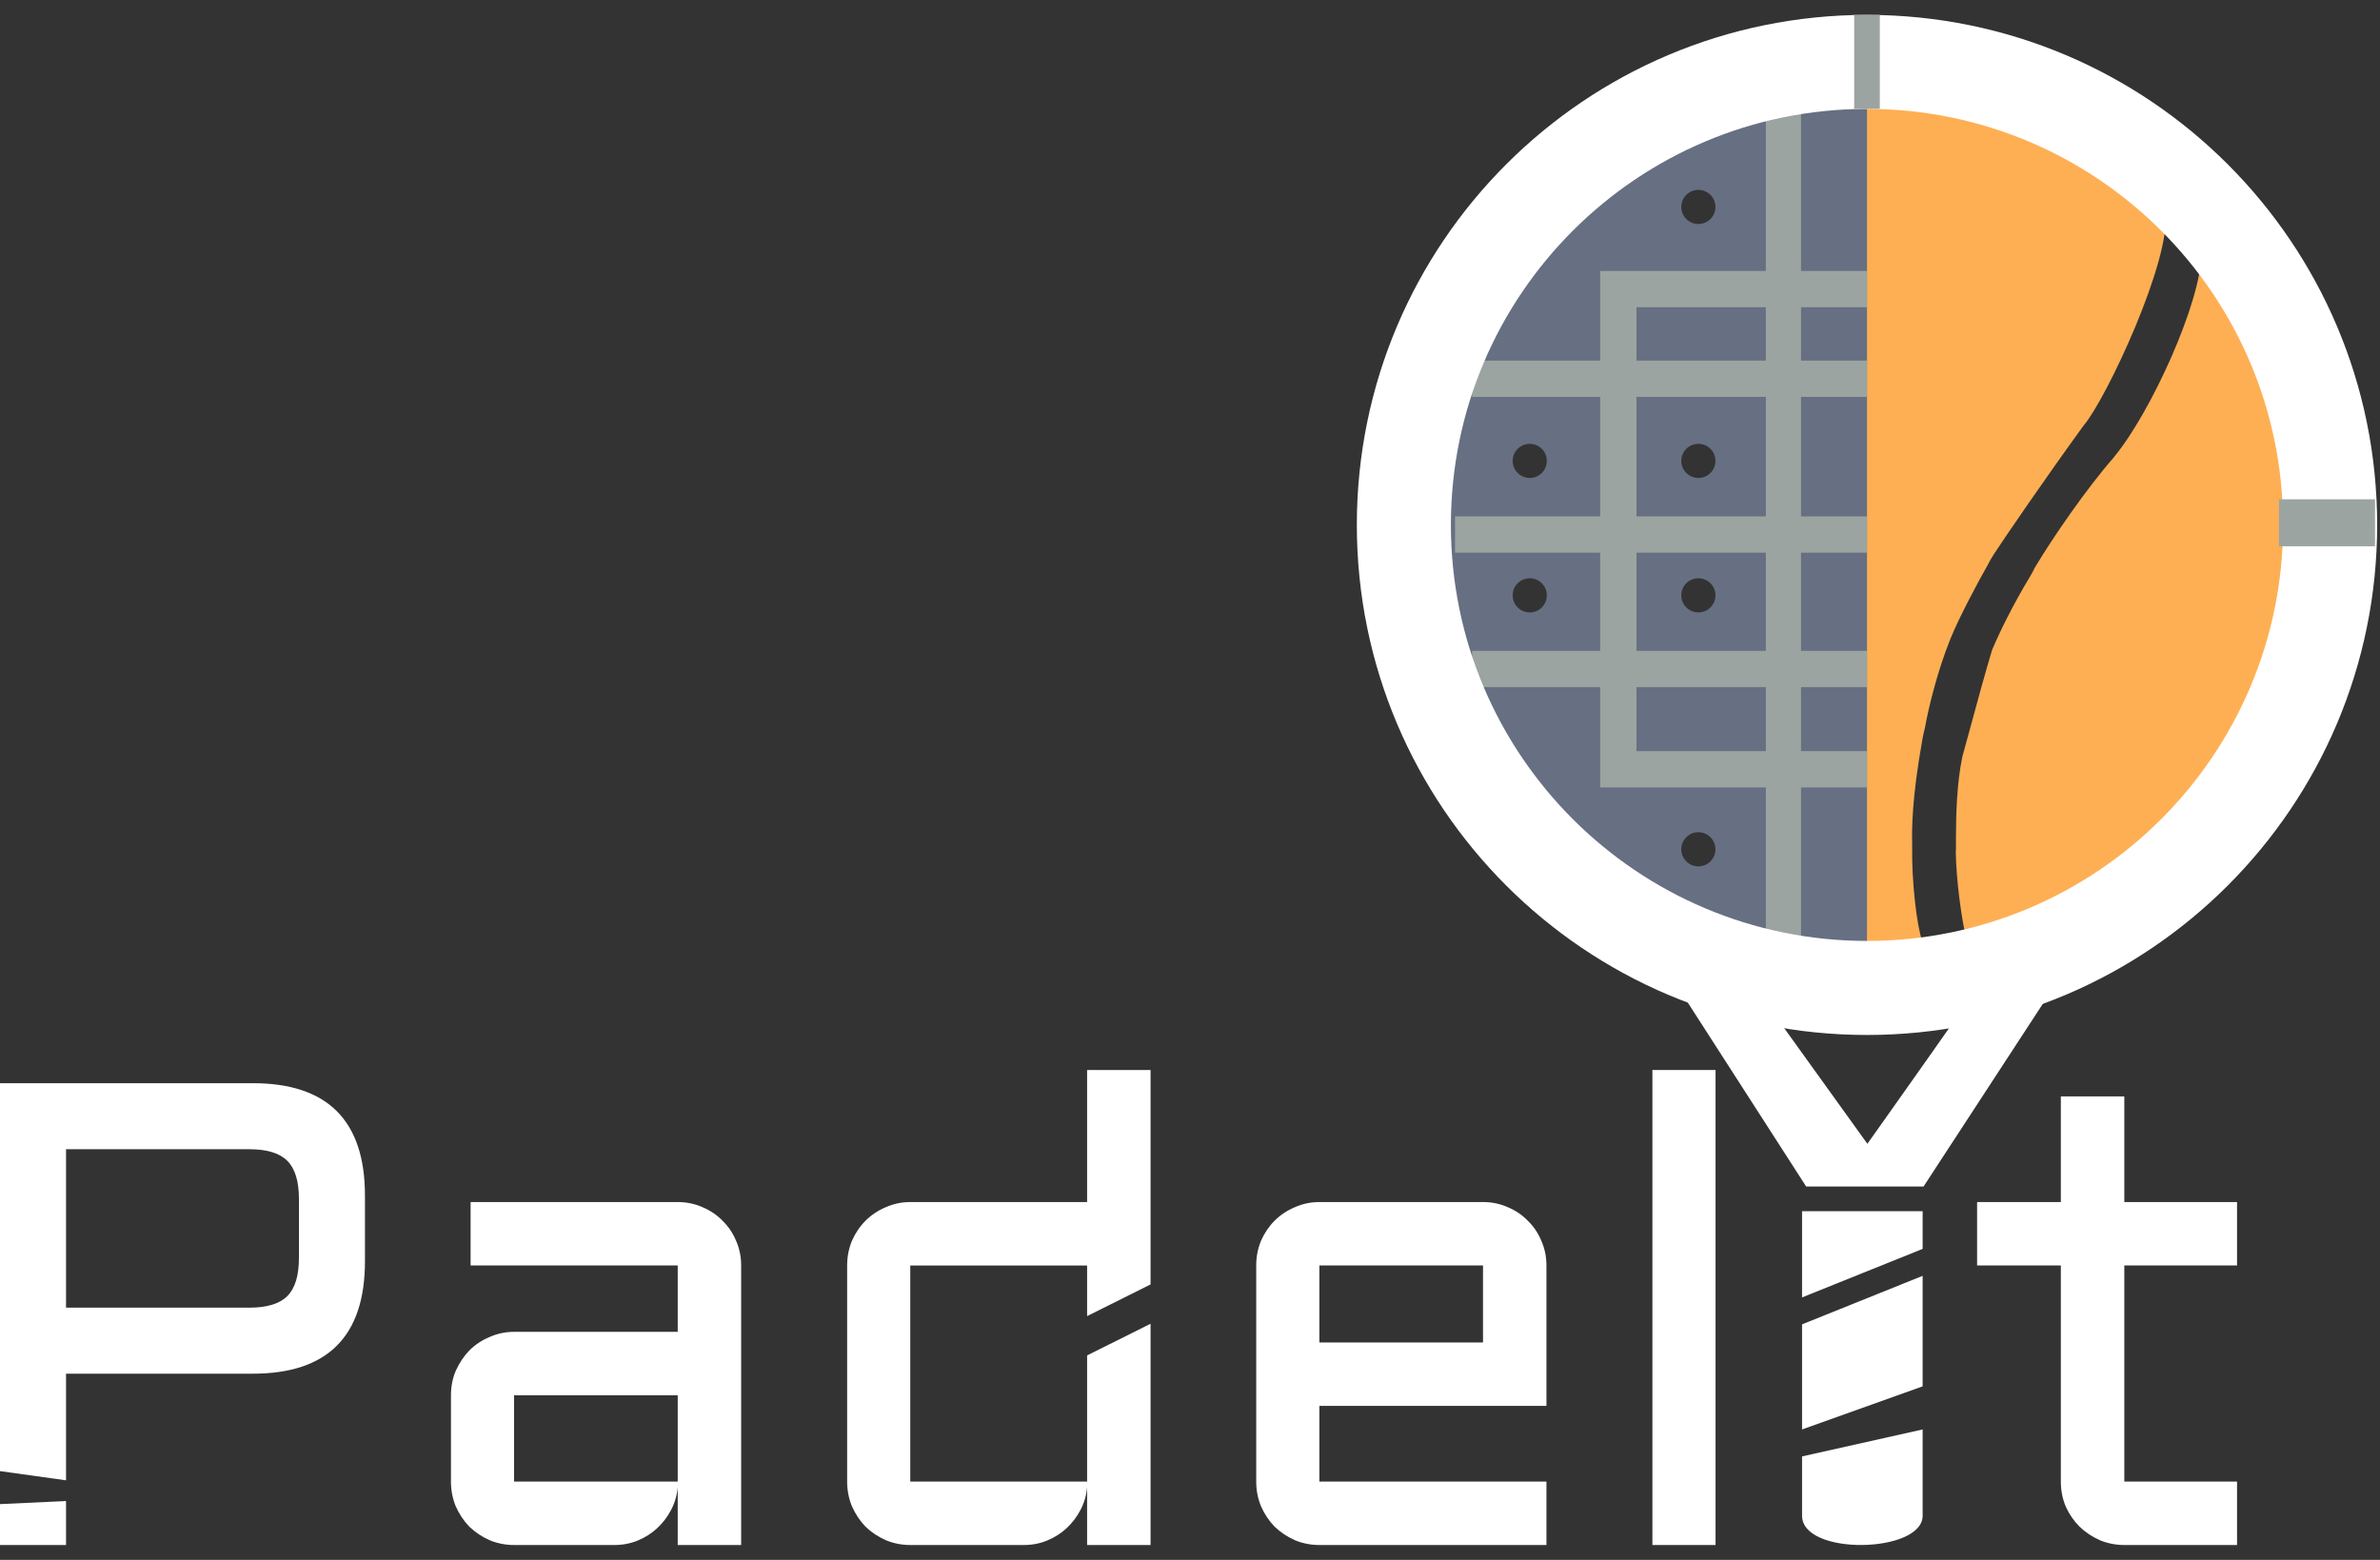 <svg width="90" height="59" viewBox="0 0 90 59" fill="none" xmlns="http://www.w3.org/2000/svg">
<rect x="0" y="0" width="90" height="59" fill="#333333" stroke="none"/>
<g id="Logo Extenso">
<g id="Text">
<g id="Padelit">
<path id="Vector" d="M74.764 45.465H77.931V41.47H80.331V45.465H84.594V47.864H80.331V56.038H84.594V58.437H80.331C80.006 58.437 79.698 58.376 79.405 58.255C79.113 58.125 78.857 57.954 78.638 57.743C78.419 57.524 78.244 57.268 78.114 56.976C77.992 56.683 77.931 56.371 77.931 56.038V47.864H74.764V45.465Z" fill="white"/>
<path id="Vector_2" d="M64.874 40.471V58.437H62.486V40.471H64.874Z" fill="white"/>
<path id="Vector_3" d="M58.479 53.175H49.892V56.038H58.479V58.437H49.892C49.567 58.437 49.258 58.376 48.966 58.255C48.674 58.124 48.418 57.954 48.199 57.743C47.987 57.524 47.817 57.268 47.687 56.975C47.565 56.683 47.504 56.37 47.504 56.038V47.864C47.504 47.532 47.565 47.219 47.687 46.926C47.817 46.634 47.987 46.382 48.199 46.171C48.418 45.952 48.674 45.782 48.966 45.66C49.258 45.53 49.567 45.465 49.892 45.465H56.08C56.412 45.465 56.725 45.53 57.017 45.66C57.31 45.782 57.561 45.952 57.773 46.171C57.992 46.382 58.162 46.634 58.284 46.926C58.414 47.219 58.479 47.532 58.479 47.864V53.175ZM49.892 47.864V50.776H56.08V47.864H49.892Z" fill="white"/>
<path id="Vector_4" d="M17.053 52.773C17.053 52.44 17.114 52.132 17.235 51.847C17.366 51.555 17.536 51.299 17.747 51.08C17.966 50.861 18.222 50.69 18.515 50.569C18.807 50.439 19.115 50.374 19.44 50.374H25.628V47.864H17.796V45.465H25.628C25.961 45.465 26.273 45.53 26.566 45.66C26.858 45.782 27.11 45.952 27.321 46.171C27.54 46.382 27.711 46.634 27.833 46.926C27.963 47.219 28.027 47.532 28.027 47.864V58.437H25.628V56.245C25.604 56.545 25.522 56.829 25.384 57.097C25.246 57.365 25.068 57.601 24.848 57.804C24.637 57.999 24.394 58.153 24.118 58.267C23.841 58.38 23.549 58.437 23.241 58.437H19.44C19.115 58.437 18.807 58.376 18.515 58.255C18.222 58.124 17.966 57.954 17.747 57.743C17.536 57.524 17.366 57.268 17.235 56.975C17.114 56.683 17.053 56.37 17.053 56.038V52.773ZM19.44 56.038H25.628V52.773H19.44V56.038Z" fill="white"/>
<path id="Subtract" fill-rule="evenodd" clip-rule="evenodd" d="M0 56.89V58.437H2.497V56.774L0 56.89ZM0 55.642L2.497 55.99V51.957H9.562C12.388 51.957 13.801 50.54 13.801 47.706V45.221C13.801 42.387 12.388 40.97 9.562 40.97H0V55.642ZM9.428 49.46H2.497V43.467H9.428C10.094 43.467 10.573 43.613 10.865 43.906C11.157 44.198 11.304 44.677 11.304 45.343V47.584C11.304 48.25 11.157 48.729 10.865 49.022C10.573 49.314 10.094 49.46 9.428 49.46Z" fill="white"/>
<path id="Subtract_2" fill-rule="evenodd" clip-rule="evenodd" d="M32.218 46.927C32.096 47.219 32.035 47.532 32.035 47.865V56.038C32.035 56.371 32.096 56.683 32.218 56.976C32.348 57.268 32.518 57.524 32.729 57.743C32.949 57.954 33.204 58.125 33.497 58.255C33.789 58.376 34.098 58.437 34.422 58.437H38.722C39.031 58.437 39.323 58.38 39.599 58.267C39.875 58.153 40.119 57.999 40.33 57.804C40.549 57.601 40.728 57.365 40.866 57.097C41.004 56.83 41.085 56.545 41.109 56.245V58.437H43.509V50.068L41.109 51.266V56.038H34.422V47.865H41.109V49.779L43.509 48.581V40.471H41.109V45.465H34.422C34.098 45.465 33.789 45.53 33.497 45.66C33.204 45.782 32.949 45.952 32.729 46.172C32.518 46.383 32.348 46.634 32.218 46.927Z" fill="white"/>
</g>
</g>
<g id="Logo">
<path id="Ball" fill-rule="evenodd" clip-rule="evenodd" d="M72.693 35.613C71.846 35.745 70.985 35.812 70.116 35.812L70.116 19.479L70.116 3.146C74.505 3.146 78.714 4.867 81.817 7.93C81.839 7.952 81.862 7.974 81.884 7.996C82.135 9.805 79.626 15.127 78.803 16.08L78.802 16.081C77.373 18.048 75.779 20.373 75.394 20.969C75.298 21.118 75.22 21.256 75.158 21.383C74.805 21.996 74.092 23.343 73.782 24.099C73.769 24.129 73.756 24.159 73.745 24.188C73.258 25.402 72.918 26.804 72.793 27.523C72.759 27.65 72.728 27.79 72.7 27.943C72.292 30.205 72.295 31.372 72.309 31.979C72.283 33.357 72.487 35.028 72.693 35.613ZM72.919 35.576C76.267 35.008 79.382 33.431 81.817 31.028C84.92 27.965 86.663 23.811 86.663 19.479C86.663 15.87 85.453 12.384 83.255 9.55C83.238 11.442 81.327 15.607 79.962 17.261L79.957 17.273C78.92 18.449 77.6 20.369 76.933 21.494C76.891 21.587 76.837 21.69 76.768 21.803C76.099 22.912 75.61 23.922 75.331 24.583C75.105 25.333 74.794 26.449 74.294 28.301C74.266 28.407 74.237 28.511 74.209 28.611C73.994 29.631 73.968 30.806 73.965 31.648C73.966 31.684 73.966 31.721 73.965 31.759L73.965 31.76C73.964 31.843 73.965 31.922 73.965 31.997L73.965 32.116C73.965 32.151 73.962 32.184 73.958 32.215C73.974 33.365 74.198 34.797 74.294 35.216L72.919 35.576ZM83.066 9.311C82.745 8.912 82.403 8.527 82.043 8.157L83.066 9.311Z" fill="#FEAF53"/>
<path id="Base" fill-rule="evenodd" clip-rule="evenodd" d="M62.69 36.159L68.3 44.877H72.74L78.43 36.159H62.69ZM66.397 37.395C66.401 37.401 66.405 37.406 66.409 37.412C67.018 38.257 70.615 43.262 70.615 43.262C70.615 43.262 75.519 36.359 74.707 37.395C73.9 38.425 67.205 38.417 66.409 37.412C66.304 37.266 66.288 37.244 66.397 37.395Z" fill="white"/>
<g id="Handle">
<path d="M72.705 45.81H68.145V49.072L72.705 47.237V45.81Z" fill="white"/>
<path d="M72.705 48.256L68.145 50.091V54.066L72.705 52.436V48.256Z" fill="white"/>
<path d="M72.705 54.066L68.145 55.086V57.328C68.145 58.857 72.705 58.755 72.705 57.328V54.066Z" fill="white"/>
</g>
<path id="Racket Half" fill-rule="evenodd" clip-rule="evenodd" d="M70.601 3.711C66.341 3.711 62.255 5.403 59.243 8.415C56.23 11.428 54.538 15.513 54.538 19.773C54.538 24.034 56.23 28.119 59.243 31.132C62.255 34.144 66.341 35.836 70.601 35.836L70.601 19.773V3.711ZM64.87 7.827C64.87 8.184 64.581 8.473 64.224 8.473C63.867 8.473 63.578 8.184 63.578 7.827C63.578 7.471 63.867 7.182 64.224 7.182C64.581 7.182 64.87 7.471 64.87 7.827ZM64.224 18.078C64.581 18.078 64.87 17.789 64.87 17.433C64.87 17.076 64.581 16.787 64.224 16.787C63.867 16.787 63.578 17.076 63.578 17.433C63.578 17.789 63.867 18.078 64.224 18.078ZM58.493 17.433C58.493 17.789 58.204 18.078 57.847 18.078C57.491 18.078 57.202 17.789 57.202 17.433C57.202 17.076 57.491 16.787 57.847 16.787C58.204 16.787 58.493 17.076 58.493 17.433ZM57.847 23.164C58.204 23.164 58.493 22.875 58.493 22.518C58.493 22.161 58.204 21.872 57.847 21.872C57.491 21.872 57.202 22.161 57.202 22.518C57.202 22.875 57.491 23.164 57.847 23.164ZM64.87 22.518C64.87 22.875 64.581 23.164 64.224 23.164C63.867 23.164 63.578 22.875 63.578 22.518C63.578 22.161 63.867 21.872 64.224 21.872C64.581 21.872 64.87 22.161 64.87 22.518ZM64.224 32.769C64.581 32.769 64.87 32.48 64.87 32.123C64.87 31.767 64.581 31.477 64.224 31.477C63.867 31.477 63.578 31.767 63.578 32.123C63.578 32.48 63.867 32.769 64.224 32.769Z" fill="#676F82"/>
<path id="Design" fill-rule="evenodd" clip-rule="evenodd" d="M66.776 4.055H68.106V10.249H70.601V11.621H68.106V13.639H70.601V15.011H68.106V19.531H70.601V20.904H68.106V24.617H70.601V25.989H68.106V28.41H70.601V29.783H68.106V35.487H66.776V29.783H60.511L60.511 29.783V25.989H55.668L55.668 24.617H60.511V20.904H55.022L55.022 19.531H60.511V15.011H55.668L55.668 13.639H60.511V10.249L60.511 10.249L61.883 10.249H66.776V4.055ZM61.883 25.989V28.41H66.776V25.989H61.883ZM66.776 24.617H61.883V20.904H66.776V24.617ZM66.776 11.621L61.883 11.621V13.639L66.776 13.639V11.621ZM61.883 15.011L66.776 15.011V19.531L61.883 19.531V15.011Z" fill="#9CA4A1"/>
<path id="Outer layer" d="M89.892 19.854C89.892 30.509 81.255 39.146 70.601 39.146C59.946 39.146 51.309 30.509 51.309 19.854C51.309 9.2 59.946 0.563 70.601 0.563C81.255 0.563 89.892 9.2 89.892 19.854ZM54.866 19.854C54.866 28.544 61.911 35.589 70.601 35.589C79.291 35.589 86.335 28.544 86.335 19.854C86.335 11.164 79.291 4.119 70.601 4.119C61.911 4.119 54.866 11.164 54.866 19.854Z" fill="white"/>
<g id="Cuts">
<rect id="Rectangle 10" x="89.811" y="18.886" width="1.776" height="3.632" transform="rotate(90 89.811 18.886)" fill="#9BA4A0"/>
<rect id="Rectangle 9" x="70.116" y="0.563" width="0.969" height="3.552" fill="#9BA4A0"/>
</g>
</g>
</g>
</svg>

